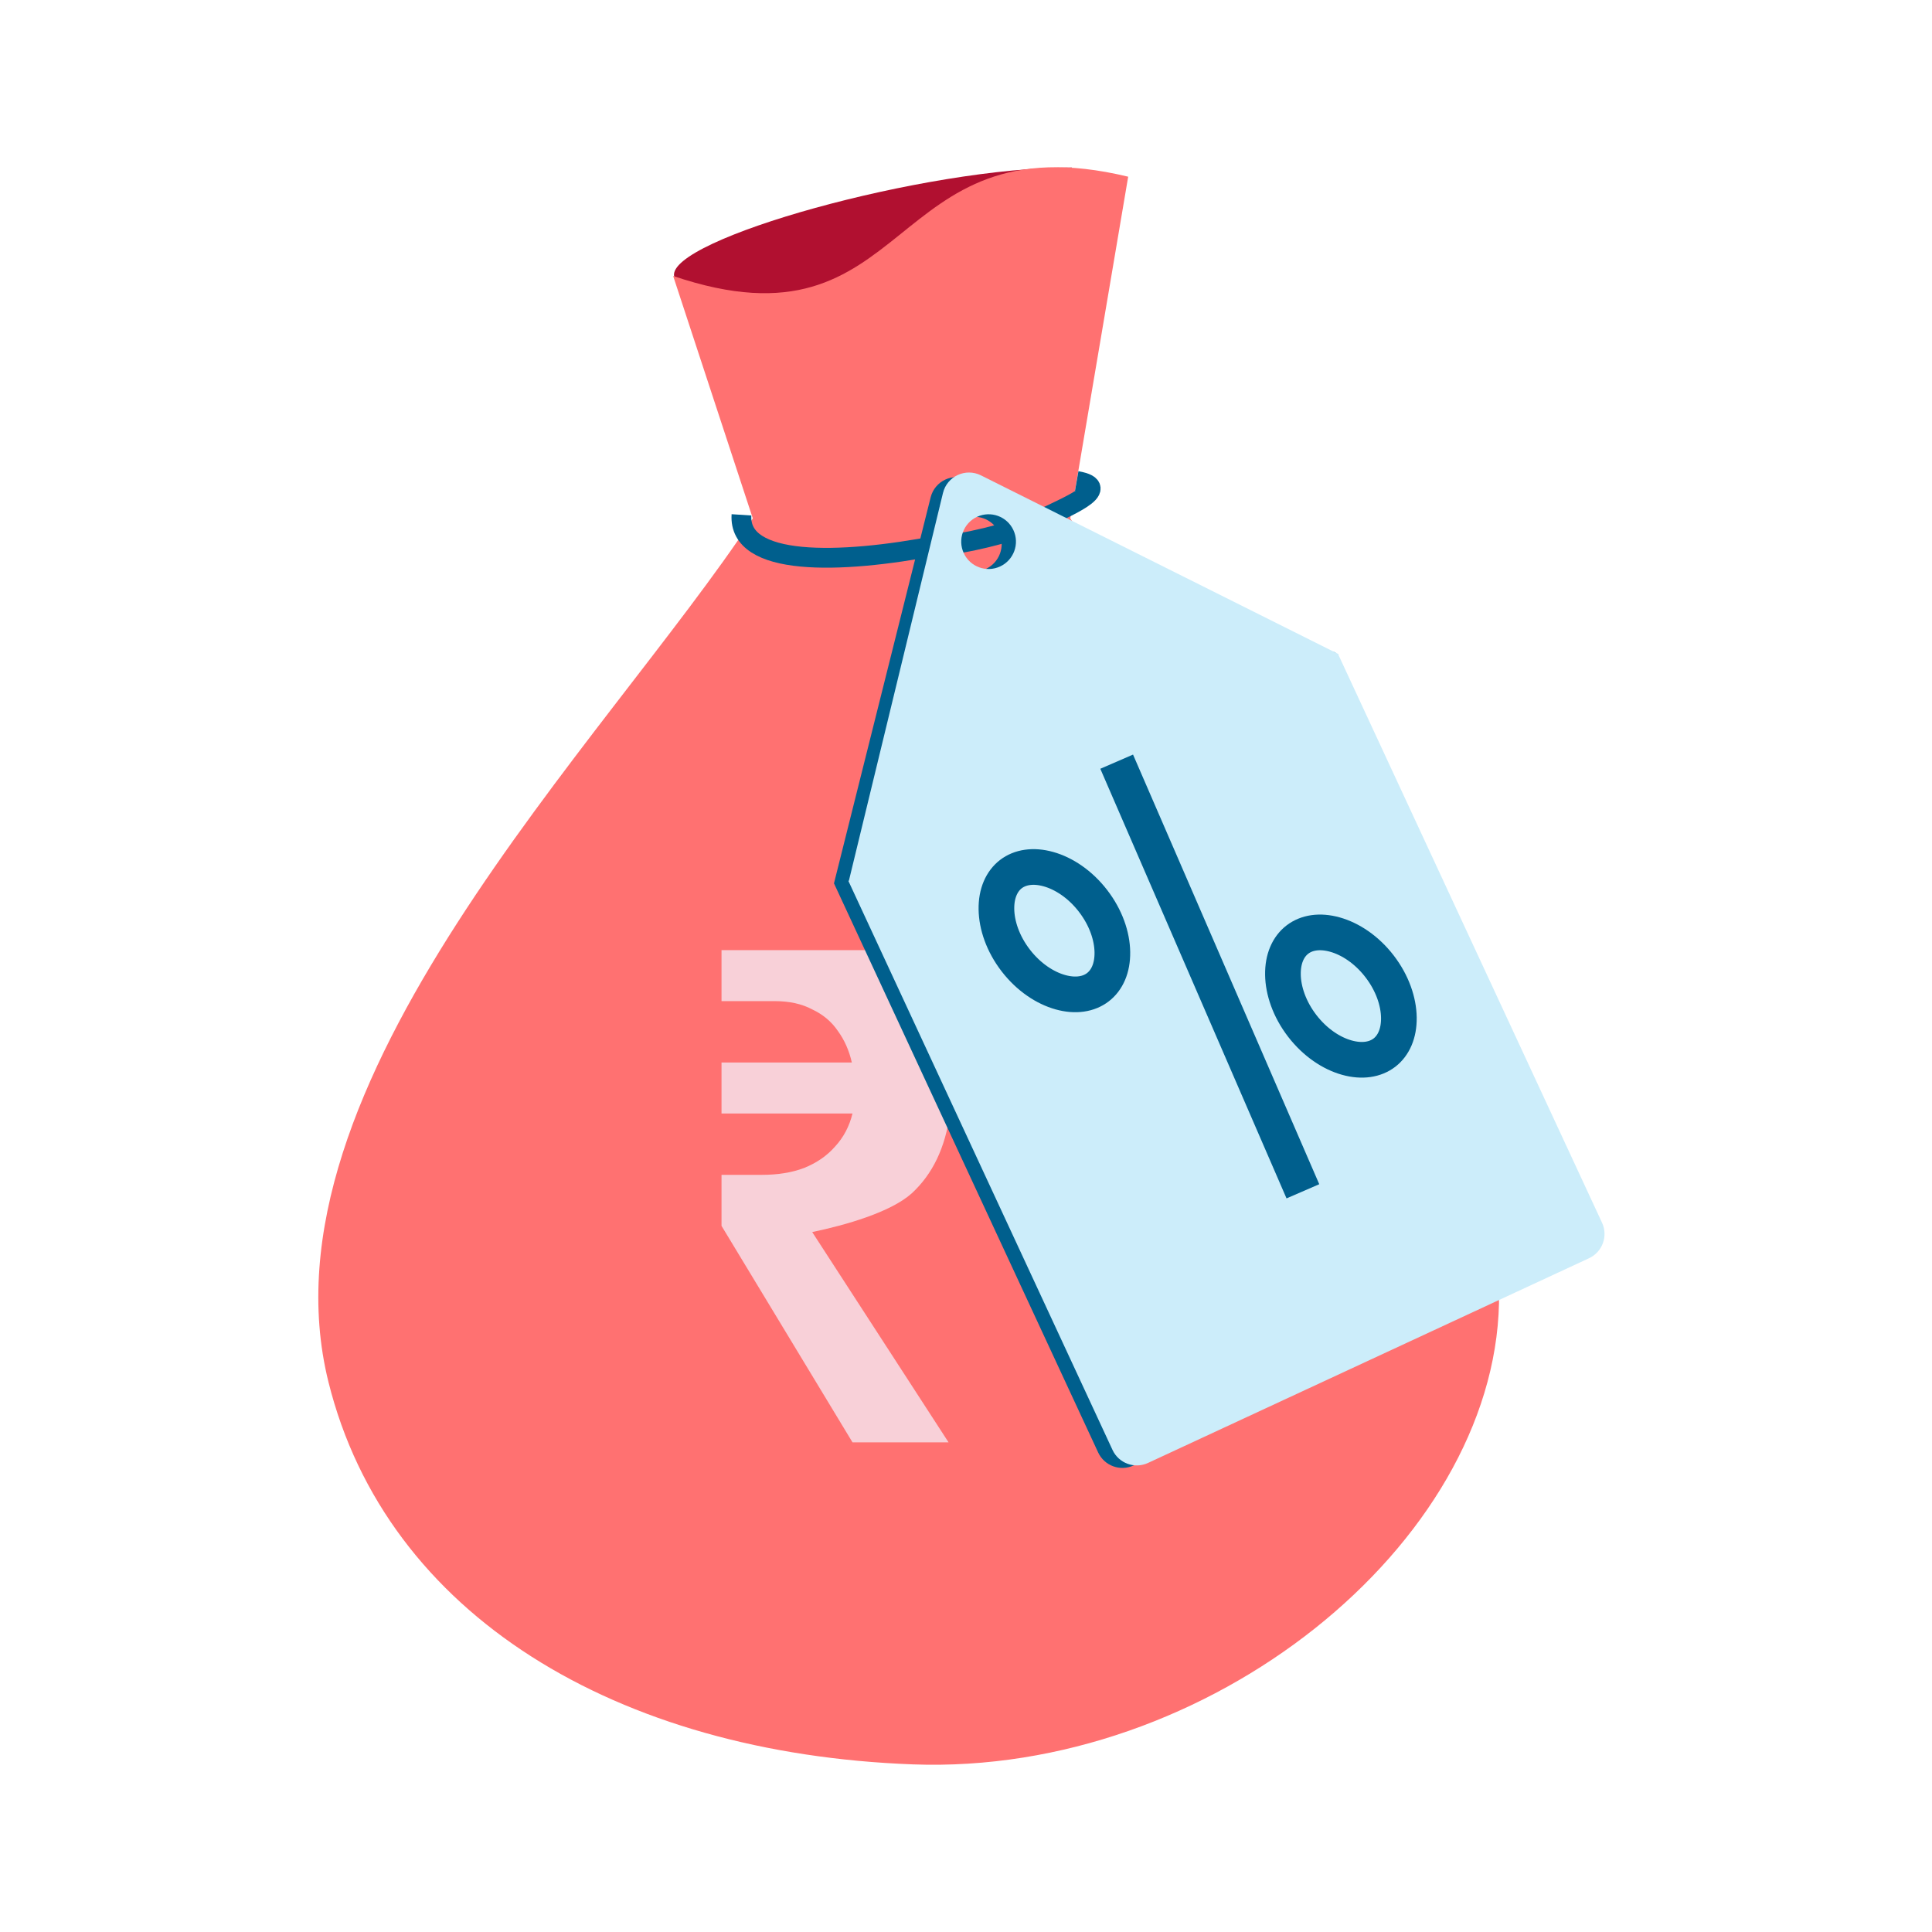<svg xmlns="http://www.w3.org/2000/svg" width="91" height="91" viewBox="0 0 91 91" fill="none">
  <path d="M50.491 7.889C43.569 7.869 31.417 11.28 31.752 13.012C34.411 16.665 43.2 19.563 50.491 7.889Z" fill="#B11030"/>
  <path d="M15.471 65.095C11.984 51.061 28.488 35 35.458 24.417L31.706 12.998C43.109 16.863 41.587 5.536 53.139 8.323L50.412 24.417C57.123 35.172 70.812 52.304 70.605 61.39C70.347 72.748 56.941 83.621 43.002 83.105C29.062 82.589 18.201 76.083 15.471 65.095Z" fill="#FF7171"/>
  <path d="M40.154 67.936L33.985 57.74V55.337H35.883C36.642 55.337 37.307 55.229 37.876 55.012C38.467 54.774 38.952 54.439 39.331 54.006C39.732 53.573 40.006 53.053 40.154 52.447H33.985V50.044H40.122C39.996 49.481 39.774 48.983 39.458 48.55C39.163 48.118 38.762 47.782 38.256 47.544C37.771 47.284 37.18 47.154 36.484 47.154H33.985V44.752H48.252V47.154H43.286C43.644 47.566 43.939 48.009 44.171 48.486C44.424 48.962 44.593 49.481 44.678 50.044H48.252V52.447H44.741C44.53 54.049 43.929 55.304 42.938 56.214C41.946 57.101 39.816 57.707 38.256 58.032L44.678 67.936H40.154Z" fill="#F8D0D8"/>
  <path d="M44.306 25.669C45.369 25.669 47.649 25.046 48.505 24.709" stroke="#005F8D" stroke-width="0.933"/>
  <path fill-rule="evenodd" clip-rule="evenodd" d="M43.835 23.425C44.029 22.652 44.882 22.251 45.6 22.594L62.608 30.721C62.649 30.741 62.696 30.741 62.738 30.722C62.814 30.686 62.905 30.72 62.941 30.796L75.318 57.46C75.611 58.091 75.336 58.84 74.705 59.133L53.397 69.024C52.766 69.317 52.017 69.043 51.724 68.412L39.286 41.617C39.285 41.616 39.284 41.616 39.283 41.616C39.282 41.617 39.28 41.616 39.28 41.614L43.835 23.425ZM46.434 26.798C47.08 26.498 47.36 25.732 47.06 25.086C46.761 24.441 45.994 24.16 45.348 24.46C44.703 24.759 44.422 25.526 44.722 26.172C45.022 26.817 45.788 27.098 46.434 26.798Z" fill="#005F8D"/>
  <path d="M50.715 22.654C52.56 22.977 50.04 23.945 49.068 24.453M34.925 24.25C34.765 26.685 39.497 26.59 44.185 25.685" stroke="#005F8D" stroke-width="0.933"/>
  <path fill-rule="evenodd" clip-rule="evenodd" d="M44.416 23.219C44.607 22.433 45.48 22.028 46.204 22.39L63.009 30.79C63.01 30.791 63.012 30.791 63.013 30.791C63.014 30.79 63.015 30.79 63.016 30.791C63.017 30.791 63.018 30.792 63.018 30.792L63.019 30.794C63.019 30.795 63.02 30.796 63.021 30.796L63.047 30.809C63.054 30.813 63.054 30.824 63.046 30.828C63.041 30.83 63.039 30.837 63.041 30.842L75.458 57.591C75.751 58.222 75.477 58.971 74.846 59.264L54.074 68.906C53.443 69.199 52.694 68.925 52.401 68.294L39.981 41.538C39.98 41.536 39.978 41.535 39.977 41.536C39.974 41.537 39.972 41.535 39.972 41.533L39.974 41.526C39.974 41.525 39.974 41.523 39.974 41.522L39.967 41.509C39.963 41.499 39.967 41.488 39.977 41.483C39.982 41.481 39.986 41.476 39.987 41.47L44.416 23.219ZM47.107 26.681C47.752 26.381 48.033 25.615 47.733 24.969C47.434 24.323 46.667 24.043 46.021 24.343C45.376 24.642 45.095 25.409 45.395 26.055C45.694 26.7 46.461 26.981 47.107 26.681Z" fill="#CCEDFA"/>
  <path d="M51.484 42.434C52.092 43.223 52.383 44.097 52.394 44.847C52.405 45.598 52.143 46.168 51.714 46.498C51.285 46.829 50.667 46.937 49.944 46.734C49.221 46.532 48.451 46.028 47.843 45.239C47.235 44.45 46.944 43.576 46.933 42.825C46.922 42.075 47.184 41.505 47.612 41.174C48.041 40.844 48.66 40.736 49.382 40.938C50.105 41.14 50.876 41.644 51.484 42.434Z" stroke="#005F8D" stroke-width="1.68"/>
  <path d="M64.979 45.515C65.587 46.305 65.878 47.178 65.889 47.929C65.9 48.679 65.638 49.249 65.209 49.58C64.78 49.91 64.162 50.018 63.439 49.816C62.716 49.614 61.946 49.11 61.338 48.321C60.73 47.531 60.439 46.657 60.428 45.907C60.417 45.157 60.678 44.587 61.108 44.256C61.537 43.925 62.155 43.818 62.877 44.02C63.6 44.222 64.371 44.726 64.979 45.515Z" stroke="#005F8D" stroke-width="1.68"/>
  <path d="M52.597 35.876L61.368 56.112" stroke="#005F8D" stroke-width="1.68"/>
</svg>